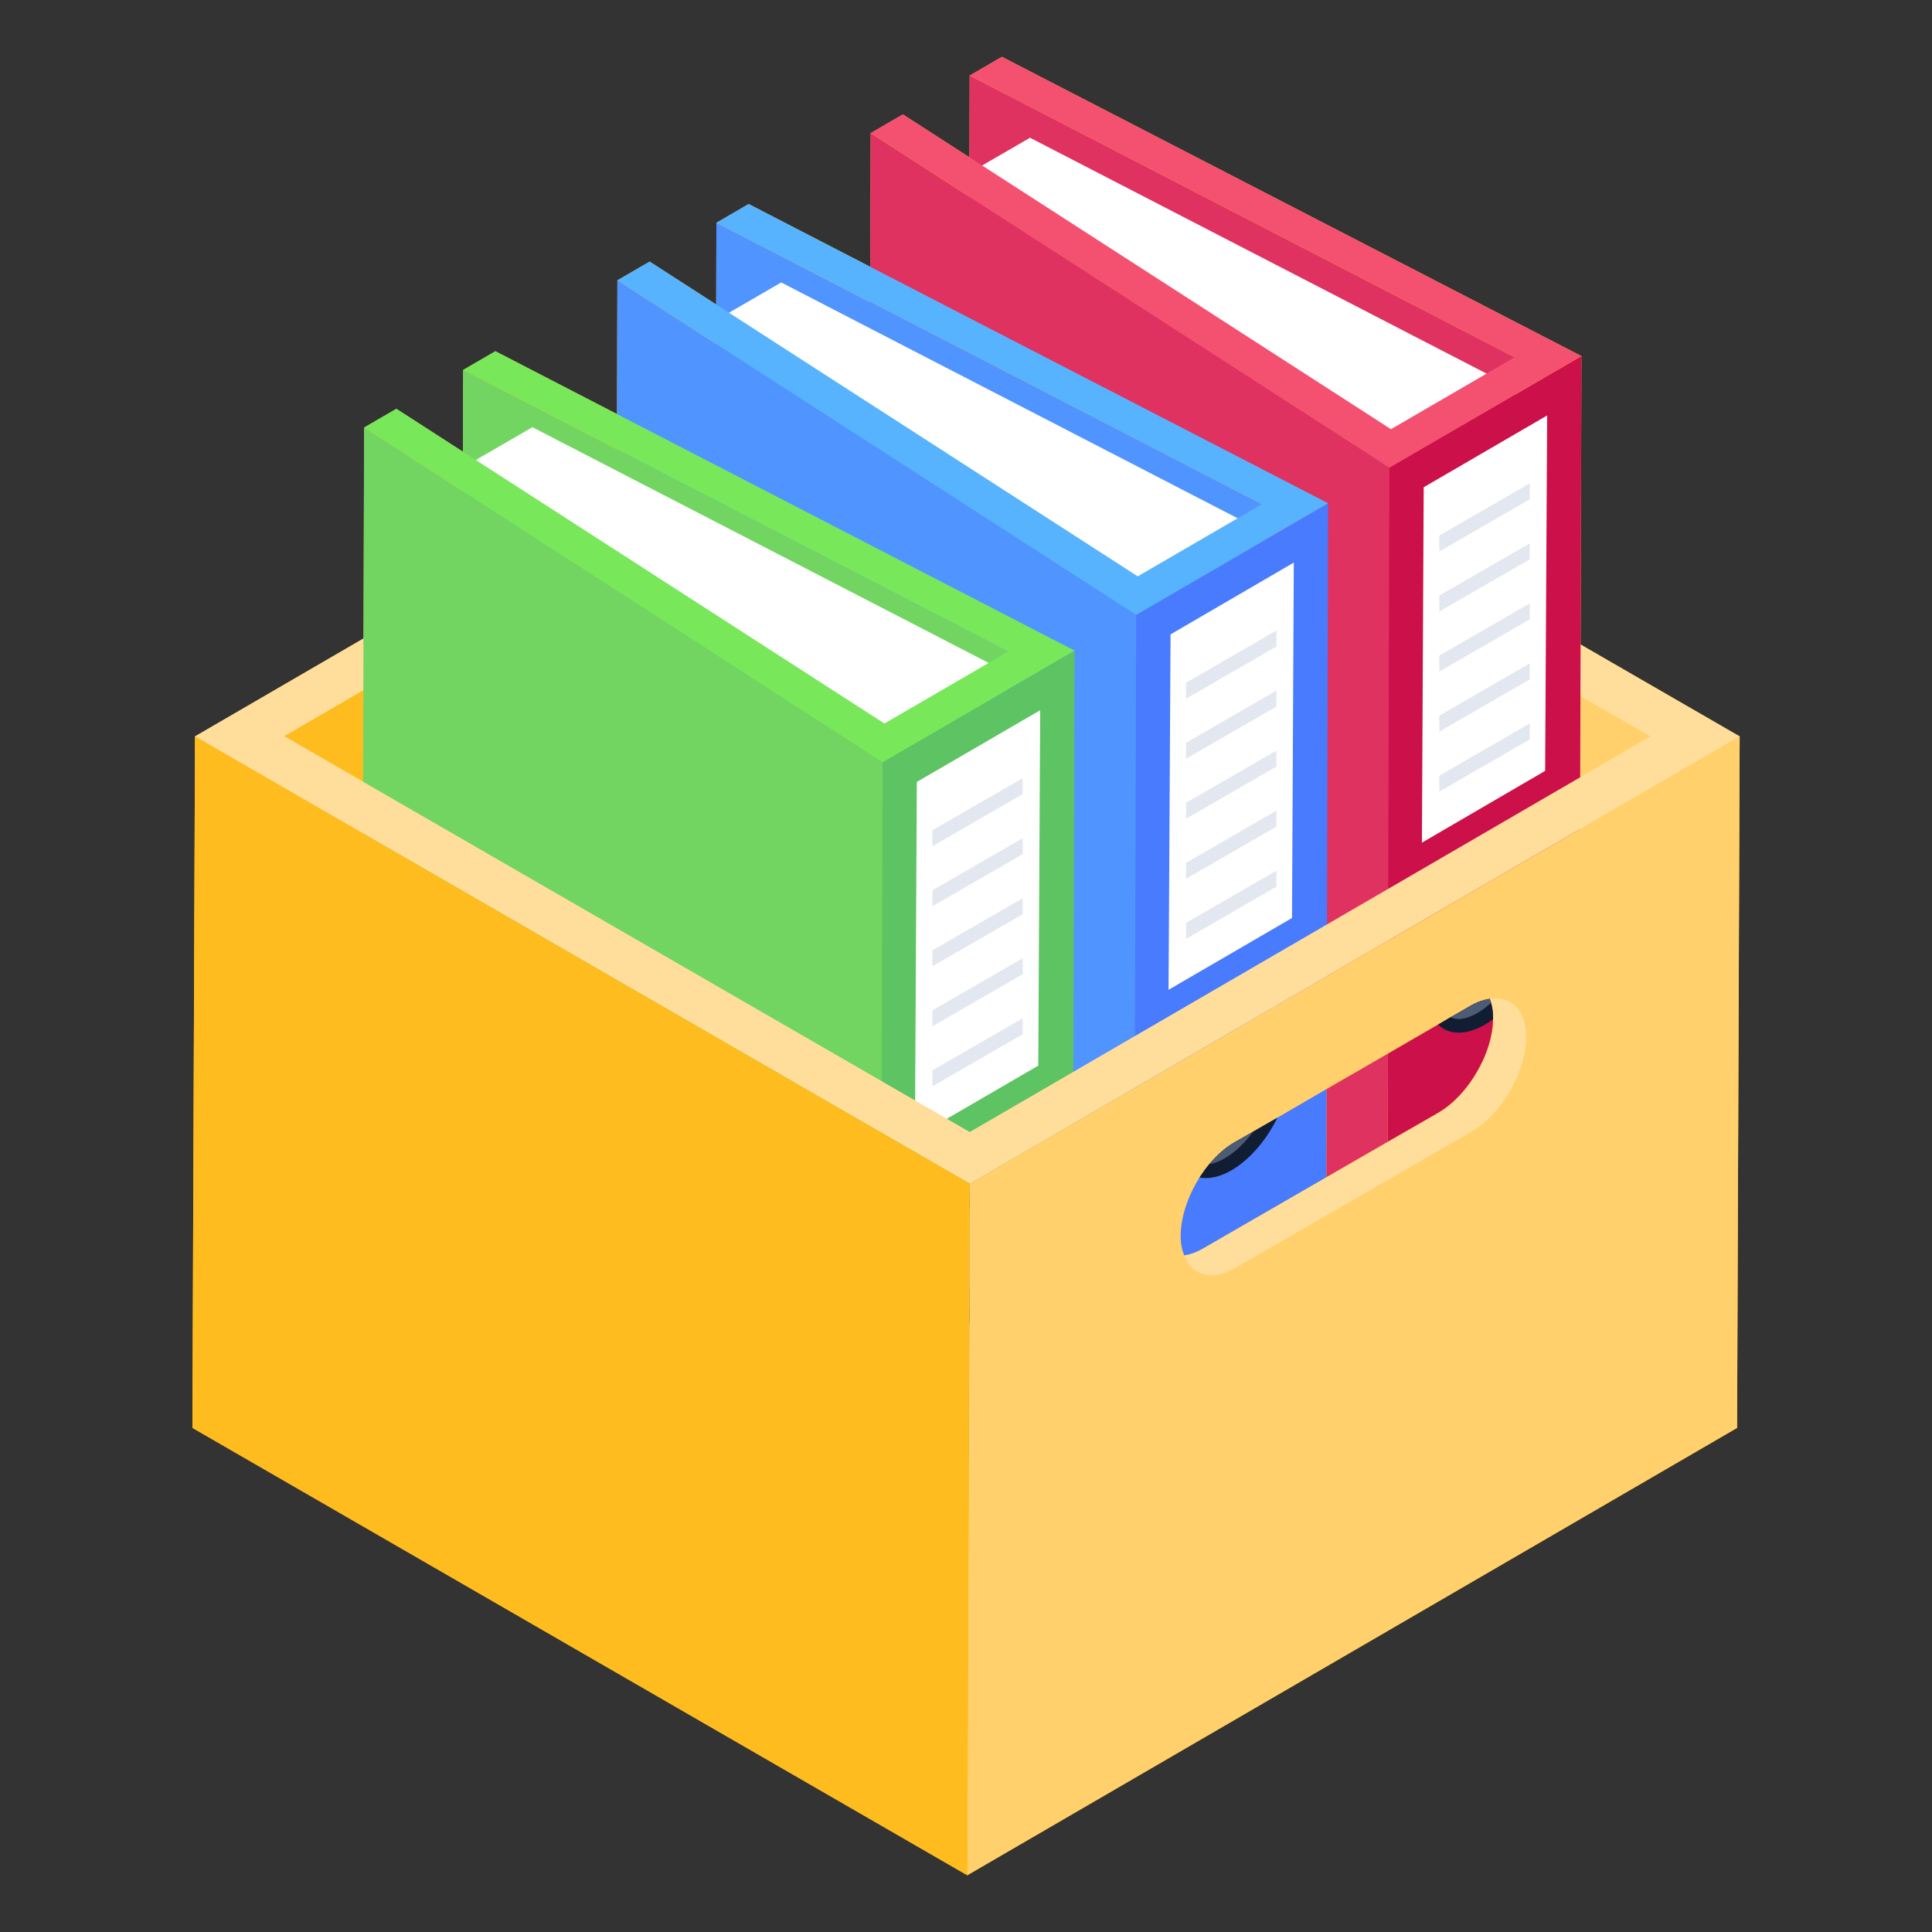 <?xml version='1.0' encoding='UTF-8'?>
<svg xmlns="http://www.w3.org/2000/svg" id="Layer_1" enable-background="new 0 0 51 51" height="16px" viewBox="0 0 51 51" width="16px" namespace="http://www.w3.org/2000/svg">
  <rect x="0" y="0" width="51" height="51" fill="#333333" stroke="none"/>
  <g id="_x33_0">
    <path d="m41.724 17.014.022-7.614-15.298-7.9-.851.495-.006 2.158-1.757-1.133-.851.495-.01 3.529-3.21-1.658-.851.495-.006 2.158-1.757-1.133-.851.495-.01 3.531-3.21-1.659-.851.495-.006 2.158-1.757-1.133-.851.495-.016 5.568-4.449 2.585-.068 18.253 20.454 11.809 20.321-11.809.068-18.253z" fill="#febc1f"/>
    <g>
      <g>
        <g>
          <g enable-background="new">
            <g>
              <g>
                <path d="m45.922 19.438-20.321 11.809-20.454-11.809 20.321-11.809z" fill="#ffde9b"/>
              </g>
              <g>
                <path d="m7.502 19.435 17.968-10.442 18.097 10.448-17.968 10.442z" fill="#ffd06c"/>
              </g>
            </g>
          </g>
        </g>
        <g>
          <path d="m25.47 8.993.129 20.89-18.097-10.448z" fill="#febc1f"/>
        </g>
        <g>
          <g>
            <path d="m39.322 26.367c.054.143.09.306.091.501 0 .46-.159.968-.425 1.423-.26.455-.62.844-1.021 1.08l-6.222 3.589c-.172.1-.335.154-.488.179.201.53.729.692 1.361.325l6.222-3.589c.401-.236.762-.626 1.021-1.08.266-.455.425-.962.425-1.423-.005-.721-.406-1.095-.965-1.005z" fill="#ffde9b"/>
          </g>
          <g>
            <path d="m37.967 29.371c.401-.236.762-.626 1.021-1.08.266-.455.425-.962.425-1.423-.001-.195-.037-.359-.091-.501-.155.025-.319.079-.494.179l-6.216 3.595c-.407.23-.767.626-1.027 1.074-.26.449-.419.962-.419 1.423.001.194.037.359.091.502.153-.025.315-.079.488-.179z" fill="#febc1f"/>
          </g>
        </g>
      </g>
      <g>
        <g>
          <g>
            <g>
              <g>
                <g>
                  <g enable-background="new">
                    <g>
                      <g>
                        <path d="m39.984 9.431-.056 19.706-14.388-7.436.056-19.706z" fill="#df3260"/>
                      </g>
                    </g>
                    <g>
                      <g>
                        <path d="m36.678 12.345-.056 19.706-13.695-8.831.056-19.706z" fill="#df3260"/>
                      </g>
                    </g>
                    <g>
                      <g>
                        <g>
                          <path d="m39.984 10.246-3.265 1.899-11.46-7.39 1.931-1.119z" fill="#fff"/>
                        </g>
                      </g>
                      <g>
                        <g>
                          <path d="m33.416 14.066-3.265 1.899-11.46-7.39 1.931-1.119z" fill="#fff"/>
                        </g>
                      </g>
                      <g>
                        <path d="m41.745 9.4-.056 19.706-5.068 2.945.056-19.706z" fill="#cc104a"/>
                      </g>
                    </g>
                  </g>
                  <g enable-background="new">
                    <g>
                      <g>
                        <path d="m33.299 13.316-.056 19.706-14.388-7.436.056-19.706z" fill="#5094ff"/>
                      </g>
                    </g>
                    <g>
                      <g>
                        <path d="m29.992 16.23-.056 19.706-13.695-8.831.056-19.706z" fill="#5094ff"/>
                      </g>
                    </g>
                    <g>
                      <g>
                        <path d="m35.06 13.285-.056 19.706-5.068 2.945.056-19.706z" fill="#497bfe"/>
                      </g>
                    </g>
                  </g>
                  <g enable-background="new">
                    <g>
                      <g>
                        <path d="m26.613 17.201-.056 19.706-14.388-7.436.056-19.706z" fill="#72d561"/>
                      </g>
                    </g>
                    <g>
                      <g>
                        <path d="m23.299 20.12-.056 19.706-13.688-8.835.056-19.706z" fill="#72d561"/>
                      </g>
                    </g>
                    <g>
                      <g>
                        <path d="m28.367 17.175-.056 19.706-5.068 2.945.056-19.706z" fill="#5ec363"/>
                      </g>
                      <g>
                        <path d="m24.202 20.641 3.256-1.892-.05 9.381-3.256 1.892z" fill="#fff"/>
                      </g>
                    </g>
                  </g>
                </g>
                <g>
                  <g>
                    <path d="m32.49 27.375c.851-.491 1.538-.1 1.541.878.003.972-.68 2.155-1.531 2.646-.846.488-1.533.097-1.536-.875-.003-.978.68-2.161 1.526-2.649z" fill="#111d33"/>
                  </g>
                  <g>
                    <g>
                      <path d="m33.671 28.251c0 .841-.615 1.908-1.348 2.334-.19.109-.362.163-.506.163-.172 0-.28-.072-.362-.181-.109-.163-.127-.407-.127-.543-.009-.841.615-1.908 1.348-2.334.136-.081.262-.127.38-.154.045-.009.081-.009.127-.009.434 0 .488.506.488.724z" fill="#4c5c75"/>
                    </g>
                    <g>
                      <path d="m33.192 28.079c0 .841-.615 1.908-1.357 2.334-.136.072-.262.127-.38.154-.109-.163-.127-.407-.127-.543-.009-.841.615-1.908 1.348-2.334.136-.081.262-.127.38-.154.118.172.136.416.136.543z" fill="#9ea9c9"/>
                    </g>
                  </g>
                </g>
                <g>
                  <g>
                    <path d="m39.176 23.533c.851-.491 1.538-.1 1.541.878.003.972-.68 2.155-1.531 2.646-.846.488-1.533.097-1.536-.875-.003-.978.68-2.161 1.526-2.649z" fill="#111d33"/>
                  </g>
                  <g>
                    <g>
                      <path d="m40.356 24.409c0 .841-.615 1.908-1.348 2.334-.19.109-.362.163-.506.163-.172 0-.28-.072-.362-.181-.109-.163-.127-.407-.127-.543-.009-.841.615-1.908 1.348-2.334.136-.081.262-.127.38-.154.045-.009.081-.009.127-.009.434 0 .488.506.488.724z" fill="#4c5c75"/>
                    </g>
                    <g>
                      <path d="m39.877 24.237c0 .841-.615 1.908-1.357 2.334-.136.072-.262.127-.38.154-.109-.163-.127-.407-.127-.543-.009-.841.615-1.908 1.348-2.334.136-.081.262-.127.38-.154.118.172.136.416.136.543z" fill="#9ea9c9"/>
                    </g>
                  </g>
                </g>
                <g>
                  <g>
                    <path d="m25.797 31.298c.851-.491 1.538-.1 1.541.878.003.972-.68 2.155-1.531 2.646-.846.488-1.533.097-1.536-.875-.003-.978.68-2.161 1.526-2.649z" fill="#111d33"/>
                  </g>
                  <g>
                    <g>
                      <path d="m26.978 32.174c0 .841-.615 1.908-1.348 2.334-.19.109-.362.163-.506.163-.172 0-.28-.072-.362-.181-.109-.163-.127-.407-.127-.543-.009-.841.615-1.908 1.348-2.334.136-.081.262-.127.38-.154.045-.009.081-.009.127-.009.434 0 .488.506.488.724z" fill="#4c5c75"/>
                    </g>
                    <g>
                      <path d="m26.498 32.002c0 .841-.615 1.908-1.357 2.334-.136.072-.262.127-.38.154-.109-.163-.127-.407-.127-.543-.009-.841.615-1.908 1.348-2.334.136-.081.262-.127.38-.154.118.172.136.416.136.543z" fill="#9ea9c9"/>
                    </g>
                  </g>
                </g>
              </g>
              <g>
                <g>
                  <path d="m41.745 9.4-5.068 2.945-13.695-8.831.851-.495 12.885 8.31 3.266-1.898-14.388-7.436.851-.495z" fill="#f45170"/>
                </g>
              </g>
              <g>
                <g>
                  <g>
                    <path d="m40.376 12.765.001.421-2.386 1.378-.001-.421z" fill="#e3e7f0"/>
                  </g>
                </g>
                <g>
                  <g>
                    <path d="m40.376 14.35.001.421-2.386 1.378-.001-.421z" fill="#e3e7f0"/>
                  </g>
                </g>
                <g>
                  <g>
                    <path d="m40.376 15.935.001.421-2.386 1.378-.001-.421z" fill="#e3e7f0"/>
                  </g>
                </g>
                <g>
                  <g>
                    <path d="m40.376 17.52.001.421-2.386 1.378-.001-.421z" fill="#e3e7f0"/>
                  </g>
                </g>
                <g>
                  <g>
                    <path d="m40.376 19.104.001.421-2.386 1.378-.001-.421z" fill="#e3e7f0"/>
                  </g>
                </g>
              </g>
              <g>
                <g>
                  <g>
                    <path d="m33.691 16.65.001.421-2.386 1.378-.001-.421z" fill="#e3e7f0"/>
                  </g>
                </g>
                <g>
                  <g>
                    <path d="m33.691 18.235.001.421-2.386 1.378-.001-.421z" fill="#e3e7f0"/>
                  </g>
                </g>
                <g>
                  <g>
                    <path d="m33.691 19.82.001.421-2.386 1.378-.001-.421z" fill="#e3e7f0"/>
                  </g>
                </g>
                <g>
                  <g>
                    <path d="m33.691 21.405.001.421-2.386 1.378-.001-.421z" fill="#e3e7f0"/>
                  </g>
                </g>
                <g>
                  <g>
                    <path d="m33.691 22.99.001.421-2.386 1.378-.001-.421z" fill="#e3e7f0"/>
                  </g>
                </g>
              </g>
              <g>
                <g>
                  <g>
                    <path d="m26.997 20.54.001.421-2.386 1.378-.001-.421z" fill="#e3e7f0"/>
                  </g>
                </g>
                <g>
                  <g>
                    <path d="m26.997 22.125.001.421-2.386 1.378-.001-.421z" fill="#e3e7f0"/>
                  </g>
                </g>
                <g>
                  <g>
                    <path d="m26.997 23.71.001.421-2.386 1.378-.001-.421z" fill="#e3e7f0"/>
                  </g>
                </g>
                <g>
                  <g>
                    <path d="m26.997 25.294.001.421-2.386 1.378-.001-.421z" fill="#e3e7f0"/>
                  </g>
                </g>
                <g>
                  <g>
                    <path d="m26.997 26.879.001.421-2.386 1.378-.001-.421z" fill="#e3e7f0"/>
                  </g>
                </g>
              </g>
              <g>
                <g>
                  <path d="m33.416 14.066-3.265 1.899-11.46-7.39 1.931-1.119z" fill="#fff"/>
                </g>
              </g>
              <g>
                <g>
                  <path d="m26.848 17.887-3.265 1.899-11.46-7.39 1.931-1.119z" fill="#fff"/>
                </g>
              </g>
              <g>
                <g>
                  <path d="m35.06 13.285-5.068 2.945-13.695-8.831.851-.495 12.885 8.31 3.266-1.898-14.388-7.436.851-.495z" fill="#57b3fe"/>
                </g>
              </g>
              <g>
                <g>
                  <path d="m28.367 17.175-5.068 2.945-13.688-8.835.851-.495 12.885 8.309 3.266-1.898-14.388-7.436.851-.495z" fill="#78e75a"/>
                </g>
              </g>
            </g>
          </g>
        </g>
      </g>
      <g>
        <path d="m45.922 19.438-20.321 11.809-20.454-11.809 2.355-.003 18.097 10.448 17.968-10.442z" fill="#ffde9b"/>
      </g>
      <g>
        <g>
          <path d="m45.922 19.438-.068 18.253-20.321 11.809.068-18.253z" fill="#ffd06c"/>
        </g>
      </g>
      <g>
        <g>
          <path d="m25.601 31.247-.068 18.253-20.454-11.809.068-18.253z" fill="#febc1f"/>
        </g>
      </g>
      <g>
        <g>
          <g>
            <path d="m39.323 26.367c.054.143.09.306.091.501 0 .46-.159.968-.425 1.423-.26.455-.62.844-1.021 1.08l-6.222 3.589c-.172.1-.335.154-.488.179.201.53.729.692 1.361.325l6.222-3.589c.401-.236.762-.626 1.021-1.08.266-.455.425-.962.425-1.423-.005-.721-.406-1.095-.965-1.005z" fill="#ffde9b"/>
          </g>
          <g>
            <path d="m39.413 26.87v.035c-.006.449-.165.944-.425 1.387-.26.455-.62.844-1.021 1.08l-1.334.767-1.617.933-3.27 1.889c-.171.1-.336.153-.484.177-.059-.142-.094-.307-.094-.502 0-.46.159-.974.419-1.423.024-.041.053-.089.077-.13.083-.124.165-.242.26-.354.207-.242.437-.449.691-.59l.466-.266s0-.006.006-.006l.638-.366 1.299-.756 1.617-.933 1.322-.767.331-.195h.006l.531-.307c.177-.1.342-.153.496-.177.012.035.024.071.035.106.035.118.053.248.053.396z" fill="#febc1f"/>
          </g>
        </g>
      </g>
      <g>
        <g>
          <g>
            <g>
              <g>
                <g>
                  <g enable-background="new">
                    <g>
                      <g>
                        <path d="m39.36 26.474c.035.118.053.248.053.396v.035c-.006.449-.165.944-.425 1.387-.26.455-.62.844-1.021 1.08l-1.334.767.006-2.326 1.322-.767.331-.195h.006l.531-.307c.177-.1.342-.153.496-.177.012.035.024.071.035.106z" fill="#cc104a"/>
                      </g>
                      <g>
                        <path d="m40.841 10.967-.053 9.382-3.253 1.895.047-9.382z" fill="#fff"/>
                      </g>
                    </g>
                  </g>
                  <g enable-background="new">
                    <g>
                      <g>
                        <path d="m35.021 28.747-.006 2.326-3.27 1.889c-.171.1-.336.153-.484.177-.059-.142-.094-.307-.094-.502 0-.46.159-.974.419-1.423.024-.041.053-.089.077-.13.083-.124.165-.242.26-.354.207-.242.437-.449.691-.59l.466-.266s0-.006.006-.006l.638-.366z" fill="#497bfe"/>
                      </g>
                      <g>
                        <path d="m34.153 14.851-.047 9.382-3.259 1.895.053-9.382z" fill="#fff"/>
                      </g>
                    </g>
                  </g>
                </g>
                <g>
                  <g>
                    <path d="m33.722 29.502c-.283.579-.72 1.104-1.216 1.393-.313.177-.602.236-.844.189.083-.124.165-.242.26-.354.207-.242.437-.449.691-.59l.466-.266s0-.006.006-.006z" fill="#111d33"/>
                  </g>
                  <g>
                    <g>
                      <path d="m33.079 29.874c-.218.295-.472.543-.75.702-.153.089-.289.136-.407.153.207-.242.437-.449.691-.59z" fill="#4c5c75"/>
                    </g>
                  </g>
                </g>
                <g>
                  <g>
                    <path d="m39.413 26.87v.035c-.077.053-.148.106-.224.148-.502.289-.95.266-1.228-.006l.331-.195h.006l.531-.307c.177-.1.342-.153.496-.177.012.035.024.071.035.106.035.118.053.248.053.396z" fill="#111d33"/>
                  </g>
                  <g>
                    <g>
                      <path d="m39.36 26.474c-.112.1-.23.189-.348.26-.189.112-.36.165-.508.165-.083 0-.153-.018-.207-.047l.531-.307c.177-.1.342-.153.496-.177.012.035.024.071.035.106z" fill="#4c5c75"/>
                    </g>
                  </g>
                </g>
              </g>
              <g>
                <g>
                  <g>
                    <path d="m40.38 12.759.001.421-2.386 1.378-.001-.421z" fill="#e3e7f0"/>
                  </g>
                </g>
                <g>
                  <g>
                    <path d="m40.38 14.343.001.421-2.386 1.378-.001-.421z" fill="#e3e7f0"/>
                  </g>
                </g>
                <g>
                  <g>
                    <path d="m40.38 15.928.001.421-2.386 1.378-.001-.421z" fill="#e3e7f0"/>
                  </g>
                </g>
                <g>
                  <g>
                    <path d="m40.38 17.513.001.421-2.386 1.378-.001-.421z" fill="#e3e7f0"/>
                  </g>
                </g>
                <g>
                  <g>
                    <path d="m40.38 19.098.001.421-2.386 1.378-.001-.421z" fill="#e3e7f0"/>
                  </g>
                </g>
              </g>
              <g>
                <g>
                  <g>
                    <path d="m33.695 16.644.001.421-2.386 1.378-.001-.421z" fill="#e3e7f0"/>
                  </g>
                </g>
                <g>
                  <g>
                    <path d="m33.695 18.229.001.421-2.386 1.378-.001-.421z" fill="#e3e7f0"/>
                  </g>
                </g>
                <g>
                  <g>
                    <path d="m33.695 19.813.001.421-2.386 1.378-.001-.421z" fill="#e3e7f0"/>
                  </g>
                </g>
                <g>
                  <g>
                    <path d="m33.695 21.398.001.421-2.386 1.378-.001-.421z" fill="#e3e7f0"/>
                  </g>
                </g>
                <g>
                  <g>
                    <path d="m33.695 22.983.001.421-2.386 1.378-.001-.421z" fill="#e3e7f0"/>
                  </g>
                </g>
              </g>
            </g>
          </g>
        </g>
      </g>
      <g>
        <path d="m36.638 27.814-.006 2.326-1.617.933.006-2.326z" fill="#df3260"/>
      </g>
    </g>
  </g>
</svg>
